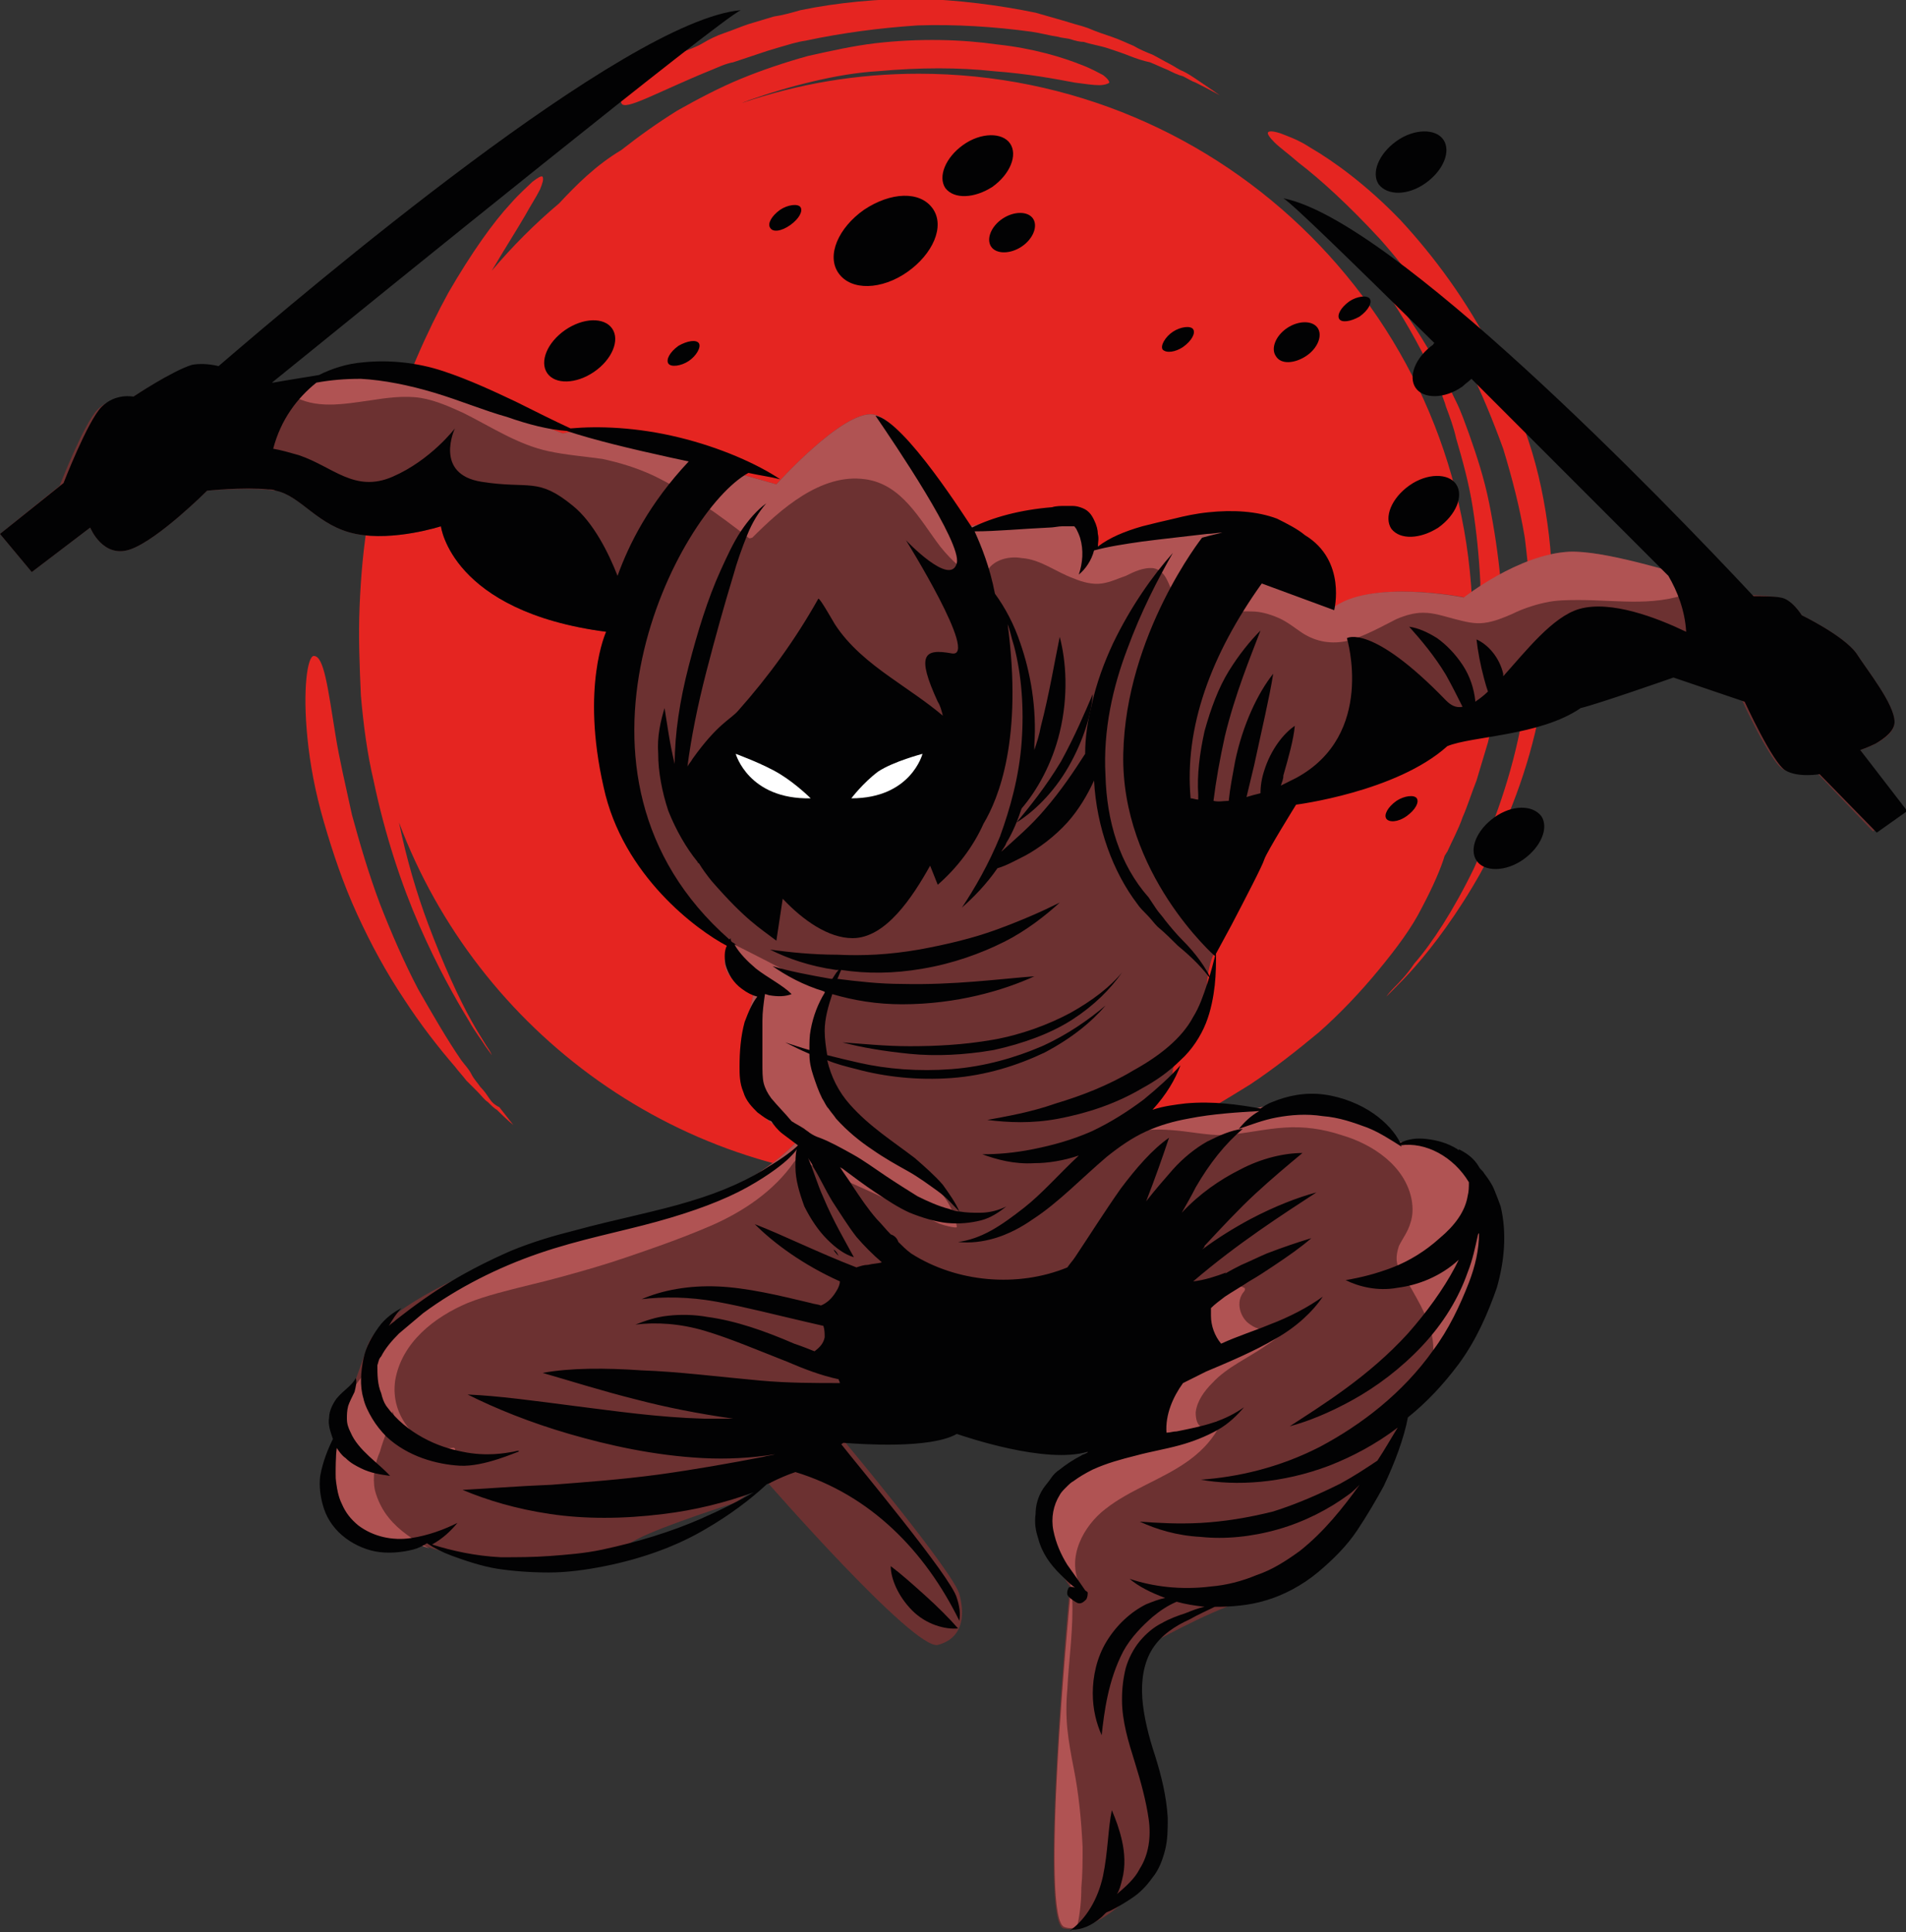 <?xml version="1.0" encoding="utf-8"?>
<!-- Generator: Adobe Illustrator 23.1.1, SVG Export Plug-In . SVG Version: 6.00 Build 0)  -->
<svg version="1.1" id="Capa_1" xmlns="http://www.w3.org/2000/svg" xmlns:xlink="http://www.w3.org/1999/xlink" x="0px" y="0px"
	 viewBox="0 0 150 152" style="enable-background:new 0 0 150 152;" xml:space="preserve">
<rect x="0" y="0" width="150" height="152" fill="#333333" stroke="none"/>
<style type="text/css">
	.st0{fill:#E52521;}
	.st1{fill:#6C3131;}
	.st2{fill:#B05353;}
	.st3{fill:#020203;}
	.st4{fill:#FFFFFF;}
</style>
<g>
	<g>
		<path class="st0" d="M121.9,42.1c-0.3-2.5-0.8-5-1.6-7.4c-0.8-2.4-1.7-4.7-2.7-6.8c-2.1-4.2-4.8-7.8-7.4-10.6
			c-2.6-2.7-5.2-4.6-7.1-5.7c-0.9-0.6-1.8-0.9-2.3-1.1c-0.6-0.2-0.9-0.2-1-0.1c-0.1,0.1,0.1,0.4,0.5,0.8c0.4,0.4,1.1,0.9,1.9,1.6
			c1.7,1.3,3.9,3.3,6.4,6c2.4,2.7,4.9,6.1,7,10.1c1,2,1.9,4.2,2.7,6.4c0.7,2.3,1.3,4.6,1.7,7c0.3,2.4,0.5,4.8,0.5,7.2
			c-0.1,2.4-0.3,4.7-0.7,7c-0.8,4.5-2.3,8.5-3.8,11.8c-1.6,3.3-3.3,5.9-4.7,7.5c-0.6,0.9-1.2,1.5-1.6,1.9c-0.4,0.4-0.6,0.7-0.6,0.7
			s0.2-0.2,0.6-0.6c0.4-0.4,1-1,1.7-1.8c1.4-1.6,3.3-4.1,5.1-7.3c1.8-3.3,3.5-7.3,4.5-11.9c0.5-2.3,0.8-4.7,1-7.2
			C122.2,47.2,122.2,44.6,121.9,42.1z"/>
		<path class="st0" d="M38.5,86.4c-0.2-0.3-0.4-0.6-0.7-0.9c-0.2-0.3-0.5-0.6-0.7-1c-0.2-0.4-0.5-0.7-0.8-1.1
			c-1.1-1.6-2.2-3.5-3.4-5.6c-1.1-2.1-2.1-4.4-3-6.7c-0.9-2.4-1.6-4.8-2.2-7c-0.5-2.3-1-4.4-1.3-6.3c-0.6-3.7-0.9-6.2-1.7-6.2
			c-0.5,0-0.9,2.6-0.5,6.5c0.2,2,0.6,4.2,1.3,6.6c0.7,2.4,1.5,4.8,2.6,7.2c1.1,2.4,2.3,4.6,3.7,6.7c1.3,2,2.7,3.8,4,5.3
			c0.3,0.4,0.6,0.7,0.9,1.1c0.3,0.3,0.6,0.6,0.9,0.9c0.3,0.3,0.5,0.6,0.8,0.8c0.2,0.2,0.5,0.5,0.7,0.6c0.8,0.8,1.3,1.2,1.3,1.2
			s-0.4-0.5-1.1-1.4C38.9,86.9,38.7,86.7,38.5,86.4z"/>
		<path class="st0" d="M56,5.5c0.5-0.2,1.1-0.5,1.7-0.6c0.6-0.2,1.2-0.4,1.8-0.6c0.3-0.1,0.6-0.2,0.9-0.3c0.3-0.1,0.7-0.2,1-0.3
			c0.7-0.2,1.3-0.4,2-0.5c2.8-0.6,5.8-1,8.8-1.2c3-0.1,6.1,0.1,9,0.5c0.7,0.1,1.4,0.3,2.1,0.4c0.3,0.1,0.7,0.1,1,0.2
			c0.3,0.1,0.7,0.2,1,0.2c0.6,0.2,1.3,0.3,1.9,0.5c0.6,0.2,1.2,0.4,1.7,0.6c0.5,0.2,1.1,0.4,1.6,0.5c0.5,0.2,0.9,0.4,1.4,0.6
			c0.4,0.2,0.8,0.4,1.2,0.5c0.4,0.2,0.7,0.4,1,0.5c1.2,0.6,1.9,1,1.9,1S95.3,7,94.1,6.2c-0.3-0.2-0.6-0.4-1-0.6
			C92.8,5.5,92.4,5.2,92,5c-0.4-0.2-0.9-0.5-1.3-0.7c-0.5-0.2-1-0.4-1.5-0.7c-0.5-0.2-1.1-0.5-1.7-0.7c-0.6-0.2-1.2-0.4-1.9-0.7
			c-0.3-0.1-0.6-0.2-1-0.3c-0.3-0.1-0.7-0.2-1-0.3c-0.7-0.2-1.4-0.4-2.1-0.6c-2.9-0.6-6.1-1-9.2-1.1c-3.2,0-6.4,0.3-9.3,0.9
			c-0.7,0.2-1.4,0.4-2.1,0.5c-0.3,0.1-0.7,0.2-1,0.3c-0.3,0.1-0.7,0.2-1,0.3c-0.6,0.2-1.3,0.5-1.9,0.7c-0.6,0.2-1.2,0.5-1.7,0.8
			c-0.5,0.3-1.1,0.5-1.6,0.7c-0.5,0.3-0.9,0.5-1.3,0.8c-0.4,0.3-0.8,0.5-1.2,0.7c-0.3,0.2-0.6,0.5-0.9,0.7c-1.1,0.9-1.6,1.5-1.4,1.8
			C49.1,8.8,51.8,7.2,56,5.5z"/>
		<path class="st0" d="M113.7,67.3c0.1-0.1,0.1-0.2,0.2-0.3c0.4-0.9,0.9-1.8,1.2-2.7c0.4-0.9,0.7-1.9,1.1-2.9c0.3-1,0.6-2,0.9-3
			c0.5-2.1,0.9-4.2,1-6.3c0.2-2.1,0.2-4.3,0-6.4c-0.2-2.1-0.5-4.1-0.9-6.1c-0.4-2-1-3.8-1.6-5.5c-0.3-0.8-0.6-1.7-1-2.5
			c-0.2-0.4-0.4-0.8-0.5-1.1c-0.2-0.4-0.4-0.7-0.6-1.1c-1.5-2.8-3-5-4.1-6.4c-0.6-0.7-1-1.3-1.4-1.6c-0.3-0.4-0.5-0.6-0.5-0.6
			s0.2,0.2,0.5,0.6c0.3,0.4,0.7,1,1.2,1.7c1,1.5,2.4,3.8,3.7,6.6c0.2,0.4,0.3,0.7,0.5,1.1c0.1,0.4,0.3,0.8,0.4,1.2
			c0.3,0.8,0.6,1.6,0.8,2.5c0.5,1.7,1,3.5,1.3,5.4c0.3,1.9,0.5,3.9,0.6,5.9c0,2-0.1,4.1-0.3,6.1c-0.2,1.7-0.5,3.4-1,5.1
			c0.4-2.5,0.7-5,0.7-7.6c0-24.1-19.5-43.6-43.6-43.6c-4.9,0-9.5,0.8-13.9,2.3c0.2-0.1,0.3-0.1,0.5-0.2c1.7-0.6,3.4-1.1,5.1-1.5
			c1.7-0.4,3.4-0.7,5.1-0.8c3.3-0.3,6.4-0.3,9.1,0c2.7,0.2,4.8,0.6,6.4,0.9c0.8,0.1,1.4,0.2,1.9,0.2c0.4,0,0.7-0.1,0.8-0.2
			c0-0.1-0.1-0.3-0.5-0.6c-0.4-0.2-0.9-0.5-1.7-0.8c-1.5-0.6-3.8-1.3-6.6-1.6c-2.8-0.4-6.1-0.5-9.6-0.1c-1.7,0.2-3.5,0.6-5.3,1
			c-1.8,0.5-3.6,1.1-5.3,1.8c-1.7,0.7-3.4,1.6-5,2.5c-1.6,1-3,2-4.4,3.1C46.9,13,45.4,14.5,44,16c-1.9,1.6-3.7,3.4-5.3,5.3
			c1-1.7,1.9-3.1,2.6-4.3c0.5-0.9,0.9-1.5,1.2-2.1c0.2-0.5,0.3-0.8,0.2-1c-0.1-0.1-0.4,0.1-0.8,0.4c-0.4,0.4-1,0.9-1.7,1.7
			c-1.4,1.5-3.1,3.9-4.9,7c-1.7,3.1-3.4,6.9-4.7,11.1c-0.6,2.1-1.1,4.3-1.6,6.6c-0.4,2.3-0.6,4.6-0.7,7c-0.1,2.4,0,4.7,0.1,7
			c0.2,2.3,0.5,4.6,1,6.7c0.9,4.3,2.2,8.2,3.6,11.4c1.4,3.2,2.8,5.7,3.9,7.5c0.5,0.9,1,1.5,1.3,2c0.3,0.4,0.5,0.7,0.5,0.7
			s-0.1-0.3-0.4-0.7c-0.3-0.5-0.7-1.1-1.2-2c-1-1.8-2.2-4.4-3.4-7.6c-0.9-2.4-1.7-5.1-2.3-8c6.2,16.5,22.1,28.3,40.8,28.3
			c6.8,0,13.3-1.6,19.1-4.4c-0.1,0.1-0.3,0.2-0.4,0.2c-0.6,0.4-1.1,0.7-1.5,0.9c-0.9,0.5-1.4,0.7-1.4,0.7s0.5-0.2,1.5-0.6
			c0.5-0.2,1-0.4,1.7-0.7c0.3-0.1,0.7-0.3,1-0.4c0.4-0.2,0.7-0.4,1.1-0.5c1.6-0.7,3.3-1.8,5.1-2.9c1.8-1.2,3.6-2.6,5.4-4.1
			c1.7-1.5,3.3-3.2,4.7-4.9c1.4-1.7,2.6-3.3,3.4-4.9C112.8,69.7,113.4,68.3,113.7,67.3z"/>
	</g>
	<path class="st1" d="M146.4,59c0,0,2.7-0.8,2.7-2.2c0-1.4-2.1-4-3-5.4c-1-1.4-4.3-3-4.3-3S141,47.1,140,47c-1-0.2-3.3-0.2-3.3-0.2
		s-9.2-3.5-13.1-3.4c-4,0.2-8.3,3.6-8.3,3.6s-7.5-1.5-10.4,0.9c0.8-1.1-1.7-6.2-4.9-6.7C96.8,40.8,86.1,43,86.1,43s0.5-2.1-2.2-2.4
		c-2.7-0.3-7.6,0.8-7.6,0.8s-5.2-8.5-7.6-8.8c-2.4-0.3-7.6,5.5-7.6,5.5L53.7,36c0,0-6.5-2.7-9.4-1.9c-0.6-0.2-12.2-4.6-14.5-4.8
		c-2.2-0.2-8.6,1-8.6,1s-4.8-1.9-6.4-1.4c-1.6,0.5-4.6,2.5-4.6,2.5s-1.4-0.3-2.5,0.8c-1.1,1.1-3,6-3,6L0,42l2.5,3l4.6-3.5
		c0,0,1,2.5,3.2,1.7c2.2-0.8,6-4.6,6-4.6s3.5-0.3,5.4,0C23.7,39,25,41.4,28,42c3,0.6,6.7-0.6,6.7-0.6s0.8,6.7,13,8.3
		c0.2,0.6-0.6,10,2.1,14.1c-0.5,0.5,2.4,8.3,7.6,10.6c0,0-1.6,2.4,1.9,3.5c0.2,0.8-3.6,9.3,3.7,11.6c-5.1,5.5-12.8,6.4-19.6,8.3
		c-6.8,1.9-13.7,5.6-14.5,8.1s-1.9,5.2-2.4,6.5c-0.5,1.3-0.6,5.4,0.8,7.3c1.4,1.9,4.8,1.4,4.8,1.4s3.8,1.7,9.1,2.1
		c5.2,0.3,6.8-1,8.9-2.1c2.1-1.1,7.8-2.9,7.8-2.9l2.4-1.7c0,0,11.6,13.3,13.5,12.9c1.9-0.5,2.2-2.2,1.7-4s-9.2-12.2-9.2-12.2
		s6.8,0.6,9.2-0.6c0.6,0.2,7,2.4,10.3,1.4c-0.6,0.8-3.8,3-4.1,4.9c-0.3,1.9,2.5,5.9,2.5,5.9s-2.5,26.4-0.5,26.9c2.1,0.5,6-2.5,7-5.2
		c0.6-1.7-0.3-6.9-1-10.4c-0.5-2.3-0.2-4.6,0.7-6.7c0,0,4.6-2.6,7.3-3.4c1.9-0.5,3.6-1.3,5.1-2.3c0.9-0.9,2.8-2.8,4.1-4.6
		c1.7-2.4,3.3-7.2,3.3-7.2s5.6-7.2,6.2-10.8c0.6-3.7,0.5-8.1-1.6-10c-2.1-1.9-4.9-1.1-4.9-1.1s-3-3-5.6-3.3
		c-2.5-0.3-6.4,0.8-6.4,0.8l-8.6,0.8c0,0,2.9-2.5,3-4.1c0.2-1.6,2.9-2.4,2.7-5.1c-0.2-2.7,0.5-4,0.5-4s3.7-7,3.8-7.6
		c0.2-0.6,2.5-4.3,2.5-4.3s7.9-1,11.9-4.6c1.9-0.8,7.3-0.8,10.5-3c1.3-0.3,7.3-2.4,7.3-2.4l5.6,1.9c0,0,2.2,4.8,3.2,5.4
		c1,0.6,2.7,0.3,2.7,0.3l4.4,4.6l2.4-1.7L146.4,59z"/>
	<g>
		<path class="st2" d="M110,89.9c0,0-3-3-5.6-3.3c-2.5-0.3-6.4,0.8-6.4,0.8l-8.6,0.8c0,0,0.3-0.2,0.6-0.6c-0.5,0.2-1,0.5-1.5,0.8
			c-0.4,0.3-0.7,0.6-1,0.9c-0.2,0.2,0.1,0.5,0.3,0.3c0.1-0.1,0.2-0.2,0.3-0.3c-0.1,0.2,0.1,0.4,0.3,0.3c1.1-0.8,2.5-0.8,3.8-0.7
			c1.4,0.1,2.7,0.4,4.1,0.4c1.6-0.1,3.2-0.5,4.8-0.6c1.5-0.1,3,0.1,4.5,0.6c2.4,0.7,5,2.4,5.5,5.1c0.1,0.6,0.1,1.2-0.1,1.8
			c-0.2,0.7-0.6,1.2-0.9,1.8c-0.2,0.6-0.3,1.2,0,1.8c0.3,0.7,0.8,1.2,1.1,1.8c0.8,1.4,1.6,2.9,1.6,4.5c0.1,1.5-0.4,3-1.4,4
			c-0.1,0.1-0.1,0.2,0,0.2c1.7-2.3,4.6-6.7,5.1-9.3c0.6-3.7,0.5-8.1-1.6-10C112.8,89.1,110,89.9,110,89.9z"/>
		<path class="st2" d="M68.9,89.7c-2.5-1.5-6.6-3.8-3.9-11.6c0-0.1-9.3-5-9.3-4.7c0.5,0.4,1.1,0.8,1.7,1c0,0-1.6,2.4,1.9,3.5
			c0.2,0.8-3.6,9.3,3.7,11.6c-5.1,5.5-12.8,6.4-19.6,8.3c-6.8,1.9-13.3,6.2-14.1,8.8s-2.5,2.6-2.7,5.9c-0.1,1.4-0.6,5.4,0.8,7.3
			c1.4,1.9,4.8,1.4,4.8,1.4s0.6,0.3,1.6,0.6c-1.2-0.6-2.4-1.4-3.2-2.4c-0.5-0.6-0.9-1.4-1.1-2.2c-0.2-1,0-2.1,0.4-3
			c0.3-1.1,0.8-2.1,1-3.2c0.1,0.4,0.3,0.8,0.6,1.2c0.7,1.1,1.8,1.9,3.1,2.1c0.3,0,0.6,0,1,0c0.3,0,0.3-0.5,0-0.4
			c-1.3,0.2-2.5-0.5-3.4-1.5c-0.9-1.1-1.3-2.4-1.1-3.8c0.5-3,3.1-5,5.7-6.1c1.5-0.6,3.2-1,4.8-1.4c1.7-0.4,3.5-0.9,5.2-1.4
			c1.7-0.5,3.4-1.1,5.1-1.7c1.4-0.5,2.7-1,4.1-1.6c2.5-1.1,4.9-2.7,6.5-5c0.1-0.1,0.2-0.2,0.2-0.3c0.1,0.1,0.3,0.1,0.4,0.2
			c1.1,0.5,2.2,1,3.3,1.5c2.5,1.1,5,2.3,7.4,3.4c0.1,0.1,1.6,0.5,1.5,0.3C74.9,93.5,71.2,91.1,68.9,89.7z"/>
		<path class="st2" d="M123.5,43.4c-4,0.2-8.3,3.6-8.3,3.6s-7.5-1.5-10.4,0.9c0.8-1.1-1.7-6.2-4.9-6.7C96.8,40.8,86.1,43,86.1,43
			s0.5-2.1-2.2-2.4c-2.7-0.3-7.6,0.8-7.6,0.8s-5.2-8.5-7.6-8.8c-2.4-0.3-7.6,5.5-7.6,5.5L53.7,36c0,0-6.5-2.7-9.4-1.9
			c-0.6-0.2-12.2-4.6-14.5-4.8c-1.5-0.1-5.1,0.4-7.1,0.7c0,0,0,0.1,0.1,0.1c0,0.1,0,0.3,0,0.4c-0.2-0.2-0.4,0.2-0.2,0.4c0,0,0,0,0,0
			c-0.1,0.1-0.2,0.1-0.3,0c-0.2-0.1-0.5,0.3-0.2,0.4c0.3,0.1,0.7,0.1,0.9-0.2c1.8,1.1,4,0.7,6.1,0.4c1.3-0.2,2.7-0.4,4-0.2
			c1.2,0.2,2.3,0.7,3.4,1.2c2.2,1.1,4.3,2.5,6.7,3c1.4,0.3,2.8,0.4,4.2,0.6c1.4,0.3,2.7,0.7,4,1.3c2.7,1.3,5.2,3.1,7.5,4.9
			c0.1,0.1,0.2,0,0.3,0c2.2-2.2,5.4-5.1,8.9-4.6c2.9,0.4,4.3,3.2,5.9,5.3c0.9,1.1,1.9,2.1,3.2,2.5c0.1,0,0.2,0,0.3-0.1
			c0.3-1.3,1.8-1.7,2.9-1.5c1.5,0.1,2.7,1.1,4.1,1.6c0.7,0.3,1.5,0.5,2.2,0.4c0.7-0.1,1.3-0.4,1.9-0.6c0.6-0.3,1.4-0.7,2.2-0.6
			c0.9,0.2,1.1,1.1,1.4,1.7c1.2,2.3,4.2,1.6,6.3,1.7c0.7,0,1.4,0.2,2.1,0.5c0.7,0.3,1.3,0.8,1.9,1.2c1.1,0.7,2.3,0.9,3.6,0.6
			c1.4-0.4,2.6-1.1,3.8-1.7c0.7-0.3,1.4-0.5,2.1-0.5c0.9,0,1.7,0.3,2.5,0.5c0.8,0.2,1.5,0.4,2.3,0.3c0.8-0.1,1.5-0.4,2.2-0.7
			c0.8-0.4,1.7-0.7,2.6-0.9c0.9-0.2,1.8-0.2,2.7-0.2c3.1,0,6.3,0.6,9.2-0.8c0.3-0.2,0.7-0.4,0.9-0.6
			C131.4,44.9,126.2,43.3,123.5,43.4z"/>
		<path class="st2" d="M101.9,103.8c-1,0.7-2.4,1.2-3.5,0.4c-0.8-0.5-1.2-1.8-0.5-2.6c0.1-0.1,0.1-0.3,0-0.3
			c-1.8-0.9-3.7,0.8-4.3,2.4c-0.4,1-0.6,2.1-1,3.2c-0.2,0.5-0.4,1-0.7,1.4c-0.3,0.4-0.7,0.8-1,1.2c-0.3,0.5-0.4,1-0.4,1.5
			c0,0.6-0.1,1.1-0.6,1.5c-0.5,0.3-1,0.6-1.5,0.8c-0.5,0.3-1.1,0.5-1.6,0.8c-1.9,1-3.8,2.5-4.3,4.7c-0.2,1.2,0.1,2.2,0.6,3.3
			c0.4,0.9,1,1.8,1.2,2.8c0,0,0,0,0,0c-0.2,1.8-2.5,26.3-0.5,26.7c0.3,0.1,0.6,0.1,0.9,0c0-0.1,0-0.1,0.1-0.2
			c0.2-0.9,0.3-1.9,0.3-2.9c0.1-1.1,0.1-2.1,0.1-3.2c-0.1-2.1-0.3-4.2-0.7-6.2c-0.2-1-0.4-2.1-0.5-3.1c-0.1-1-0.1-2.1,0-3.1
			c0.1-2.1,0.4-4.2,0.4-6.3c0-0.5,0-0.9-0.1-1.4c0,0,0,0,0,0c0,0,0.1,0,0.1,0c0,0,0,0.1,0,0.1c0,0.3,0.5,0.3,0.4,0
			c0-0.1,0-0.3-0.1-0.4c0.1,0.2,0.5,0,0.3-0.2c-1.1-2.2,0.3-4.7,2-6c1.9-1.5,4.4-2.3,6.4-3.7c1-0.7,1.8-1.5,2.4-2.5
			c0.1-0.1,0.2-0.2,0.2-0.4c0-0.2-0.3-0.4-0.4-0.2c-0.1,0.1-0.1,0.2-0.2,0.3c-0.2,0.2-0.5,0.2-0.7,0.1c-0.5-0.1-0.6-0.7-0.6-1.2
			c0.1-0.9,0.7-1.7,1.3-2.3c1.2-1.3,2.9-2,4.3-3c0.8-0.5,1.6-1.2,2.2-1.9C102.3,103.9,102.1,103.6,101.9,103.8z"/>
	</g>
	<g>
		<path class="st3" d="M71.4,21.4c2-1.4,3-3.6,2-5s-3.3-1.3-5.4,0.1c-2,1.4-3,3.6-2,5S69.4,22.8,71.4,21.4z"/>
		<path class="st3" d="M78.1,14.7c1.4-1,2-2.5,1.4-3.4c-0.6-0.9-2.3-0.9-3.7,0.1c-1.4,1-2,2.5-1.4,3.4
			C75.1,15.7,76.7,15.6,78.1,14.7z"/>
		<path class="st3" d="M112.2,14.4c1.4-1,2-2.5,1.4-3.4c-0.6-0.9-2.3-0.9-3.7,0.1c-1.4,1-2,2.5-1.4,3.4
			C109.2,15.4,110.8,15.4,112.2,14.4z"/>
		<path class="st3" d="M117.6,64.3c-1.4,1-2,2.5-1.4,3.4c0.6,0.9,2.3,0.9,3.7-0.1c1.4-1,2-2.5,1.4-3.4
			C120.6,63.3,119,63.3,117.6,64.3z"/>
		<path class="st3" d="M113.2,41.5c1.4-1,2-2.5,1.4-3.4c-0.6-0.9-2.3-0.9-3.7,0.1c-1.4,1-2,2.5-1.4,3.4
			C110.2,42.5,111.8,42.4,113.2,41.5z"/>
		<ellipse transform="matrix(0.825 -0.565 0.565 0.825 -7.592 30.596)" class="st3" cx="45.6" cy="27.6" rx="3.1" ry="2"/>
		<path class="st3" d="M78,19.4c0.4,0.6,1.5,0.6,2.4,0c0.9-0.6,1.3-1.6,0.9-2.2c-0.4-0.6-1.5-0.6-2.4,0C78,17.8,77.6,18.8,78,19.4z"
			/>
		<path class="st3" d="M102.8,28c0.9-0.6,1.3-1.6,0.9-2.2c-0.4-0.6-1.5-0.6-2.4,0s-1.3,1.6-0.9,2.2C100.8,28.7,101.9,28.6,102.8,28z
			"/>
		<path class="st3" d="M107,24.9c0.7-0.5,1-1.1,0.8-1.4c-0.2-0.3-1-0.2-1.6,0.2c-0.7,0.5-1,1.1-0.8,1.4
			C105.6,25.4,106.3,25.3,107,24.9z"/>
		<path class="st3" d="M62.2,17.7c0.7-0.5,1-1.1,0.8-1.4c-0.2-0.3-1-0.2-1.6,0.2c-0.7,0.5-1,1.1-0.8,1.4
			C60.8,18.3,61.5,18.2,62.2,17.7z"/>
		<path class="st3" d="M93.1,27.3c0.7-0.5,1-1.1,0.8-1.4c-0.2-0.3-1-0.2-1.6,0.2s-1,1.1-0.8,1.4C91.8,27.8,92.5,27.7,93.1,27.3z"/>
		<path class="st3" d="M53.4,27.2c-0.7,0.5-1,1.1-0.8,1.4c0.2,0.3,1,0.2,1.6-0.2s1-1.1,0.8-1.4C54.8,26.7,54.1,26.8,53.4,27.2z"/>
		<path class="st3" d="M110.7,64.2c0.7-0.5,1-1.1,0.8-1.4c-0.2-0.3-1-0.2-1.6,0.2c-0.7,0.5-1,1.1-0.8,1.4
			C109.3,64.7,110,64.7,110.7,64.2z"/>
		<path class="st3" d="M66,98.8c-0.1-0.2-0.2-0.4-0.4-0.5C65.7,98.5,65.8,98.6,66,98.8z"/>
		<path class="st3" d="M84.8,126.1c0.3,0.1,0.5-0.1,0.7-0.3c0.1-0.2,0.1-0.4,0.1-0.5c0-0.1-0.1-0.1-0.2-0.2c-0.4-0.6-0.9-1.3-1.4-2
			c-0.5-0.8-0.9-1.7-1.1-2.7c-0.2-1,0-2,0.5-2.8c0.1-0.2,0.3-0.4,0.5-0.6c0.2-0.2,0.4-0.4,0.6-0.5c0.4-0.3,0.9-0.6,1.5-0.9
			c1.1-0.5,2.2-0.8,3.4-1.1c1.1-0.3,2.3-0.5,3.4-0.8c1.1-0.3,2.1-0.7,3-1.2c0.9-0.5,1.6-1.2,2.1-1.8c-0.7,0.5-1.5,0.9-2.4,1.2
			c-0.9,0.3-1.9,0.5-2.9,0.7c-0.3,0-0.5,0.1-0.8,0.1c-0.1-1.4,0.5-2.8,1.3-3.9c0.6-0.3,1.2-0.6,1.8-0.9c1.9-0.8,3.8-1.6,5.5-2.6
			c1.6-0.9,2.9-2.1,3.7-3.3c-1.1,0.8-2.6,1.6-4.2,2.2c-1.2,0.5-2.5,0.9-3.8,1.5c-0.5-0.6-0.8-1.4-0.8-2.2c0-0.2,0-0.4,0-0.6
			c0.3-0.3,0.7-0.6,1.1-0.9c0.6-0.4,1.3-0.8,1.9-1.2c0.7-0.4,1.3-0.8,1.9-1.2c1.2-0.8,2.2-1.5,3-2.2c-1,0.3-2.2,0.7-3.5,1.2
			c-0.7,0.3-1.3,0.6-2,0.9c-0.4,0.2-0.8,0.4-1.3,0.7c0,0,0.1-0.1,0.1-0.1c-0.8,0.3-1.7,0.6-2.6,0.7c3.5-3,7.1-5.3,9.7-7
			c-1.5,0.4-3.3,1.1-5.2,2.1c-1.3,0.7-2.6,1.5-3.8,2.4c0.1-0.1,0.2-0.2,0.2-0.3c1.4-1.5,2.7-2.9,4-4.1c1.3-1.2,2.5-2.2,3.7-3.2
			c-1.4,0-3.2,0.4-4.9,1.3c-1.6,0.8-3.2,1.9-4.6,3.4c0.4-0.7,0.8-1.4,1.1-2c1.1-1.9,2.3-3.4,3.7-4.6c-0.9,0.1-1.8,0.5-2.8,1
			c-0.9,0.5-1.9,1.3-2.7,2.2c-0.7,0.8-1.4,1.6-2.1,2.5c0.7-1.8,1.3-3.5,1.8-5c-1.3,0.9-2.6,2.4-3.8,4c-1.2,1.7-2.4,3.6-3.6,5.4
			c-0.2,0.3-0.4,0.5-0.6,0.8c-3.9,1.6-8.7,1.2-12.3-1.1c-0.4-0.3-0.7-0.6-1-0.9c-0.1-0.3-0.3-0.5-0.6-0.6c-0.4-0.4-0.7-0.8-1.1-1.2
			c-0.7-0.8-1.3-1.7-1.9-2.6c-0.3-0.5-0.7-1-1-1.5c0.1,0.1,0.2,0.1,0.3,0.2c0.8,0.6,1.6,1.2,2.5,1.8c0.9,0.6,1.8,1.2,2.7,1.6
			c1,0.4,2,0.7,2.9,0.8c1,0.1,1.9,0,2.7-0.2c0.8-0.2,1.5-0.7,2-1.1c-0.6,0.3-1.3,0.5-2.1,0.5c-0.5,0-1,0-1.6-0.1
			c-0.3-0.7-0.8-1.4-1.3-2.1c-0.6-0.7-1.4-1.4-2.2-2.1c-1.7-1.3-3.6-2.5-5.1-4.2c-0.9-1-1.5-2.2-1.8-3.5c0.7,0.3,1.5,0.5,2.3,0.7
			c2.2,0.6,4.8,0.9,7.5,0.7c2.7-0.2,5.2-1,7.3-2c2.1-1.1,3.7-2.4,4.8-3.7c-1.3,1.1-3,2.3-5,3.2c-2.1,0.9-4.5,1.6-7.1,1.8
			c-2.6,0.2-5.1,0-7.3-0.5c-0.9-0.2-1.7-0.4-2.5-0.6c-0.1-0.6-0.2-1.3-0.2-1.9c0-1,0.3-2,0.6-2.9c1.7,0.5,3.5,0.8,5.5,0.8
			c4.3,0,8-1.1,10.4-2.2c-2.7,0.2-6.3,0.7-10.4,0.6c-1.8,0-3.5-0.2-5.1-0.4c0.1-0.2,0.2-0.5,0.3-0.7c2,0.3,4.1,0.3,6.4-0.1
			c2.4-0.4,4.6-1.2,6.4-2.1c1.8-0.9,3.3-2.1,4.4-3.1c-1.4,0.7-3,1.4-4.9,2.1c-1.9,0.7-4,1.2-6.2,1.6c-2.3,0.4-4.4,0.5-6.4,0.4
			c-2,0-3.8-0.2-5.3-0.4c1.4,0.7,3.1,1.3,5.2,1.6c0.1,0,0.1,0,0.2,0c-0.2,0.2-0.3,0.4-0.5,0.7c0,0-0.1,0-0.1,0
			c-1.7-0.3-3.3-0.6-4.6-1c1,0.7,2.4,1.5,4.1,2c0,0,0,0,0,0.1c-0.5,0.8-0.9,1.8-1.1,2.9c-0.1,0.5-0.1,1-0.1,1.6
			c-0.7-0.2-1.3-0.4-1.9-0.6c0.6,0.3,1.2,0.6,1.9,0.9c0,0.6,0.1,1.1,0.3,1.7c0.2,0.6,0.4,1.2,0.7,1.8c0.2,0.3,0.3,0.6,0.5,0.8
			c0.2,0.3,0.4,0.5,0.6,0.8c0.9,1,1.9,1.8,2.8,2.4c1,0.7,1.9,1.2,2.8,1.7c0.9,0.5,1.7,1.1,2.4,1.6c0.7,0.5,1.2,1.1,1.7,1.6
			c-0.3,0-0.5-0.1-0.8-0.2c-0.8-0.2-1.7-0.6-2.5-1c-0.8-0.5-1.6-1-2.5-1.6c-0.9-0.6-1.7-1.2-2.6-1.7c-0.9-0.5-1.8-1-2.6-1.3
			c-0.3-0.1-0.5-0.2-0.8-0.4c-0.1-0.1-0.3-0.2-0.4-0.3c-0.3-0.2-0.7-0.4-1-0.6c-0.5-0.6-1.1-1.2-1.6-1.8c-0.3-0.4-0.5-0.8-0.6-1.2
			c-0.1-0.4-0.1-1-0.1-1.6c0-1.2,0-2.3,0-3.3c0-0.7,0.1-1.4,0.2-2.1c0.1,0,0.3,0.1,0.4,0.1c0.6,0.1,1.2,0.1,1.7-0.1
			c-0.7-0.7-1.9-1.3-2.8-2c-0.7-0.6-1.3-1.2-1.7-1.9c0.1,0,0.2,0.1,0.2,0.1c-0.1-0.1-0.2-0.2-0.4-0.3c-0.1-0.1-0.1-0.2-0.1-0.3
			c0,0-0.1,0.1-0.1,0.1c-14.8-13-4-33.7,1.5-36.7c0.9,0.2,1.7,0.3,2.5,0.5c-1.8-1.2-4.7-2.5-8-3.3c-3.3-0.8-6.3-0.9-8.5-0.7
			c-1.3-0.6-2.7-1.3-4.3-2.1c-1.7-0.8-3.6-1.7-5.7-2.4c-2.1-0.7-4.3-0.9-6.3-0.7c-1.3,0.1-2.5,0.5-3.5,1c-1.9,0.3-3.6,0.6-3.6,0.6
			s0,0-0.1,0c9-7.3,35.3-28.6,36.9-29.3c-9.1,0.8-34,21.9-41.1,28c-0.8-0.2-1.6-0.2-2.1-0.1c-1.6,0.5-4.6,2.5-4.6,2.5
			s-1.4-0.3-2.5,0.8c-1.1,1.1-3,6-3,6L0,42l2.5,3l4.6-3.5c0,0,1,2.5,3.2,1.7c2.2-0.8,6-4.6,6-4.6s2.9-0.3,4.8-0.1c0,0,0,0,0,0
			c0.2,0,0.4,0,0.6,0.1C23.7,39,25,41.4,28,42c3,0.6,6.7-0.6,6.7-0.6s0.8,6.7,13,8.3c0,0-2,4.3-0.2,12.2c1.5,7,7.4,11.3,9.7,12.5
			c-0.2,0.4-0.2,0.9-0.1,1.5c0.2,0.7,0.6,1.4,1.3,1.9c0.4,0.3,0.8,0.5,1.2,0.6c-0.4,0.5-0.7,1.2-1,2c-0.3,1.1-0.4,2.3-0.4,3.5
			c0,0.6,0,1.3,0.3,2c0.2,0.7,0.7,1.2,1.1,1.6c0.4,0.3,0.8,0.6,1.1,0.7c0.2,0.3,0.5,0.7,0.9,1c0.4,0.3,0.8,0.6,1.2,0.9
			c-0.4,0.4-1.2,1-2.2,1.6c-1.5,1-3.6,2-6.3,2.8c-2.6,0.8-5.8,1.4-9.1,2.3c-1.6,0.4-3.3,0.9-5,1.6c-1.6,0.7-3.2,1.5-4.7,2.4
			c-1.5,0.9-2.9,1.9-4.3,3c-0.2,0.2-0.4,0.3-0.6,0.5c0.3-0.5,0.6-1,1-1.4c-0.6,0.3-1.3,0.8-1.8,1.5c-0.5,0.7-1,1.5-1.2,2.5
			c-0.2,1-0.3,2.1,0,3.1c0.1,0.5,0.4,1.1,0.7,1.6c0.3,0.5,0.7,1,1.1,1.4c1.7,1.6,4,2.2,5.8,2.3c1.9,0.1,4.5-1.1,4.6-1.1
			c0.1-0.1,0-0.1-0.4,0c-0.6,0.1-2.1,0.4-4,0c-1-0.2-2-0.5-3.1-1.1c-1.1-0.6-2.1-1.4-2.9-2.5c-0.2-0.3-0.3-0.6-0.4-1
			c-0.3-0.7-0.3-1.5-0.3-2.2c0.1-0.3,0.1-0.5,0.3-0.7c0.3-0.6,0.8-1.2,1.4-1.8c0.6-0.5,1.3-1.1,1.9-1.6c2.7-2,5.9-3.6,9.1-4.7
			c3.2-1.1,6.4-1.7,9.3-2.5c2.9-0.8,5.3-1.7,7.1-2.7c1.8-1,2.9-1.9,3.3-2.3c0.3-0.3,0.5-0.5,0.6-0.7c-0.1,0.4-0.1,0.9-0.1,1.4
			c0,1,0.3,2,0.7,3.1c0.5,1,1.1,1.9,1.8,2.6c0.7,0.7,1.4,1.2,2.1,1.4c-0.7-1.3-1.6-2.8-2.4-4.7c-0.5-1.1-0.8-2.2-1.2-3.1
			c0.1,0.2,0.3,0.4,0.4,0.7c0.5,0.8,0.9,1.7,1.5,2.7c0.6,0.9,1.2,1.9,1.9,2.8c0.6,0.7,1.3,1.4,2,2c-0.3,0.1-0.7,0.1-1.1,0.2
			c-0.3,0-0.6,0.1-0.9,0.2c-3.1-1.2-5.9-2.6-8-3.4c1.5,1.5,3.8,3.2,6.7,4.5c0,0.2-0.1,0.5-0.3,0.8c-0.3,0.5-0.7,0.9-1.2,1.1
			c-0.2-0.1-0.5-0.1-0.8-0.2c-2.5-0.6-5-1.2-7.3-1.3c-2.3-0.1-4.4,0.3-6,1c1.7-0.2,3.7-0.2,5.9,0.2c2.2,0.4,4.5,1,7.1,1.6
			c0.4,0.1,0.9,0.2,1.3,0.3c0.1,0.3,0.1,0.6,0.1,0.9c-0.1,0.5-0.4,0.8-0.8,1.1c-0.5-0.2-1-0.4-1.6-0.6c-2.3-1-4.6-1.8-6.8-2.1
			c-1.1-0.2-2.2-0.2-3.1-0.1c-1,0.1-1.8,0.4-2.6,0.7c1.6-0.2,3.5-0.1,5.5,0.5c2,0.6,4.1,1.5,6.4,2.4c1.4,0.6,2.7,1.1,4.1,1.4
			c0,0.1,0.1,0.2,0.1,0.3c-2,0-4.1,0-6.3-0.2c-3.3-0.3-6.4-0.7-9.3-0.8c-2.9-0.2-5.6-0.2-7.8,0.2c2.1,0.6,4.6,1.4,7.4,2.1
			c2.3,0.6,4.8,1.1,7.6,1.5c-0.7,0-1.5,0-2.3,0c-3.6-0.1-7-0.6-10.2-1c-3.1-0.4-6-0.8-8.4-0.9c2.2,1.1,4.9,2.2,8,3.1
			c3.1,0.9,6.7,1.7,10.5,1.9c1.9,0.1,3.8,0,5.7-0.3c-0.3,0.1-0.6,0.1-0.9,0.2c-2.6,0.5-5.4,1-8.3,1.4c-3,0.4-5.8,0.6-8.4,0.8
			c-2.6,0.1-5,0.3-7,0.4c1.9,0.8,4.2,1.5,6.9,1.9c2.7,0.4,5.7,0.4,8.9,0c2.5-0.3,4.9-0.9,7.1-1.7c-1.2,0.7-2.6,1.4-4.2,2.1
			c-2.3,1-4.9,1.8-7.7,2.4c-1.4,0.3-2.8,0.4-4.1,0.5c-1.3,0.1-2.6,0.1-3.9,0.1c-2-0.1-3.8-0.5-5.4-1c0.9-0.5,1.5-1.1,2-1.7
			c-1,0.5-2.3,1-3.7,1.2c-1.4,0.2-2.9-0.1-4.1-1c-0.6-0.5-1-1-1.3-1.7c-0.3-0.6-0.4-1.3-0.5-2c0-0.8,0-1.7,0.1-2.4
			c0.2,0.3,0.4,0.6,0.7,0.8c0.4,0.4,0.8,0.6,1.2,0.8c0.8,0.4,1.6,0.5,2.3,0.6c-0.9-1-2.5-2-3.1-3.4c-0.2-0.4-0.3-0.7-0.3-1.1
			c0-0.3,0-0.6,0.1-1c0.1-0.3,0.3-0.7,0.5-1.1c0.1-0.4,0.2-0.8,0.1-1.1c-0.3,0.6-0.9,0.9-1.5,1.6c-0.3,0.4-0.6,1-0.6,1.5
			c-0.1,0.6,0.1,1.1,0.3,1.7c-0.4,0.8-0.8,1.8-1,2.9c-0.1,0.8,0,1.7,0.3,2.6c0.3,0.9,0.9,1.7,1.7,2.3c0.8,0.6,1.8,1,2.7,1.1
			c0.9,0.1,1.8,0,2.6-0.2c0.4-0.1,0.8-0.3,1.1-0.5c0.6,0.4,1.2,0.7,2,1c1.1,0.4,2.3,0.8,3.5,1c1.3,0.2,2.7,0.3,4.1,0.3
			c1.4,0,2.9-0.2,4.4-0.5c3-0.6,5.7-1.6,7.9-2.9c1.9-1.1,3.5-2.3,4.8-3.5c0.1-0.1,0.3-0.1,0.4-0.2c0.6-0.3,1.3-0.6,1.9-0.8
			c5.9,1.8,10.2,6.2,12.9,11.7c0.1-0.6,0-1.2-0.2-1.8c-0.4-1.6-8.1-10.8-9.1-12.1c0.1,0,0.1-0.1,0.2-0.1c1.3,0.1,6.8,0.5,8.9-0.7
			c0.6,0.2,7,2.4,10.3,1.4c0,0,0,0.1-0.1,0.1c-0.1,0.1-0.3,0.1-0.4,0.2c-0.6,0.3-1.2,0.7-1.7,1.1c-0.3,0.2-0.5,0.4-0.7,0.7
			c-0.2,0.3-0.4,0.5-0.6,0.8c-0.4,0.6-0.6,1.3-0.6,2c-0.1,0.7,0,1.3,0.2,1.9c0.3,1.2,1,2.1,1.7,2.8c0.4,0.4,0.8,0.8,1.2,1.1
			c-0.2-0.1-0.4-0.1-0.5,0c-0.1,0.2-0.2,0.5,0,0.7C84.3,125.8,84.6,126,84.8,126.1z M45.1,39.8c-2.8-2.3-3.4-1.3-7.2-1.9
			c-3.8-0.6-2.1-4.2-2.1-4.2s-1.9,2.5-4.9,3.8c-3,1.3-4.7-0.8-7.4-1.7c-0.7-0.2-1.4-0.4-2-0.5c0.6-2.3,1.9-4,3.4-5.2
			c1.1-0.2,2.2-0.3,3.5-0.3c1.8,0.1,3.8,0.5,5.8,1.1c2,0.6,3.9,1.4,5.7,1.9c1.7,0.6,3.3,1,4.7,1.1c2.1,0.7,5,1.4,8.2,2.1
			c0.5,0.1,0.9,0.2,1.4,0.3c-3.1,3.3-4.7,6.5-5.6,9C47.9,43.5,46.7,41.1,45.1,39.8z"/>
		<path class="st3" d="M117.6,93.6c-0.2-0.5-0.5-0.9-0.8-1.3c-0.1-0.2-0.3-0.3-0.4-0.5c-0.4-0.7-1-1.1-1.6-1.4c0,0,0,0.1,0,0.1
			c0,0-0.1-0.1-0.1-0.1c-0.8-0.5-1.6-0.7-2.4-0.8c-0.8-0.1-1.5,0-2.1,0.3c-0.4-0.8-1.1-1.6-2.1-2.3c-1-0.7-2.4-1.3-3.9-1.5
			c-1.5-0.2-2.9,0.1-4.1,0.6c-0.3,0.1-0.6,0.3-0.9,0.5c-1.7-0.3-3.7-0.6-5.9-0.4c-0.8,0.1-1.7,0.2-2.6,0.5c0,0,0,0,0,0
			c1.1-1.2,1.8-2.4,2.2-3.5c-0.8,0.9-1.8,1.8-2.9,2.7c-1.2,0.9-2.6,1.8-4.1,2.5c-1.6,0.7-3.1,1.1-4.6,1.4c-1.5,0.3-2.8,0.4-4,0.4
			c1.1,0.4,2.5,0.8,4.1,0.7c1.1,0,2.3-0.2,3.5-0.6c-1.6,1.5-2.9,3-4.3,4.1c-0.9,0.7-1.7,1.3-2.6,1.8c-0.9,0.5-1.8,0.8-2.6,0.9
			c0.9,0.1,1.9,0,2.9-0.3c1-0.3,2-0.8,3-1.5c2-1.3,3.8-3.2,5.8-4.9c1-0.8,2-1.5,3.1-2c1.1-0.5,2.2-0.8,3.3-1c2-0.4,4-0.5,5.6-0.6
			c-0.7,0.4-1.2,0.9-1.6,1.4c0.9-0.3,1.9-0.7,3-0.9c1.1-0.2,2.3-0.3,3.6-0.1c1.3,0.1,2.4,0.5,3.5,0.9c1,0.4,1.9,1,2.7,1.5
			c0,0,0-0.1-0.1-0.1c2-0.3,4.2,0.9,5.4,2.9c0,0.4,0,0.7-0.1,1.1c-0.2,1.2-1,2.3-2.2,3.3c-1.1,1-2.4,1.8-3.7,2.3
			c-1.3,0.5-2.5,0.8-3.7,1c1,0.5,2.5,0.9,4.1,0.6c1.6-0.2,3.4-0.9,4.8-2.2c-0.1,0.2-0.2,0.4-0.3,0.6c-0.9,1.7-2.2,3.5-3.7,5.2
			c-3.1,3.4-6.7,5.6-9.3,7.3c1.5-0.4,3.2-1.1,5-2.1c1.8-1,3.7-2.4,5.4-4.2c1.7-1.8,2.9-3.8,3.6-5.8c0.4-1,0.6-2,0.8-2.9
			c0-0.1,0.1-0.2,0.1-0.2c0,1.3-0.3,2.6-0.8,3.9c-0.7,1.8-1.6,3.7-2.8,5.3c-2.4,3.4-5.7,5.9-8.9,7.6c-3.3,1.7-6.6,2.4-9.4,2.6
			c2.8,0.5,6.4,0.3,10.1-1.1c1.8-0.7,3.7-1.7,5.4-3c-0.5,0.8-1,1.7-1.6,2.6c-0.9,0.6-1.8,1.2-2.9,1.8c-1.6,0.8-3.4,1.6-5.3,2.2
			c-2,0.5-3.9,0.8-5.7,0.9c-1.8,0.1-3.4,0-4.8-0.1c1.3,0.6,2.9,1.1,4.8,1.2c1.9,0.2,4,0,6.1-0.6c2.1-0.6,4-1.6,5.5-2.7
			c0.3-0.2,0.6-0.5,0.9-0.8c-1.3,1.8-2.8,3.7-4.7,5.2c-1.1,0.8-2.2,1.5-3.4,1.9c-1.2,0.5-2.4,0.8-3.6,0.9c-2.4,0.3-4.6,0-6.4-0.6
			c0.7,0.6,1.7,1.1,2.8,1.5c-0.5,0.1-1,0.3-1.5,0.5c-1.2,0.6-2.3,1.6-3.1,2.9c-0.8,1.3-1.1,2.8-1.1,4.1c0,1.3,0.3,2.4,0.7,3.3
			c0.2-1.8,0.5-4.3,1.7-6.6c0.6-1.1,1.5-2,2.3-2.7c0.6-0.5,1.2-0.9,1.9-1.2c0.7,0.2,1.4,0.3,2.2,0.4c-0.5,0.1-1,0.3-1.5,0.5
			c-0.6,0.2-1.2,0.4-1.9,0.8c-0.6,0.3-1.2,0.8-1.7,1.4c-0.5,0.6-0.9,1.4-1.1,2.1c-0.2,0.8-0.3,1.6-0.3,2.5c0,1.7,0.5,3.3,1,4.9
			c0.5,1.6,0.9,3.1,1.1,4.5c0.2,1.4,0,2.8-0.7,3.9c-0.4,0.8-1.1,1.4-1.8,2c0.2-0.3,0.3-0.7,0.4-1.1c0.3-1.1,0.2-2.2,0-3.1
			c-0.2-0.9-0.5-1.7-0.8-2.4c-0.3,1.4-0.3,3.3-0.7,5.2c-0.4,1.8-1.3,3.3-2.5,4.2c0,0,0,0,0,0c0,0-0.1,0.1-0.1,0.1
			c0.1,0,0.1-0.1,0.2-0.1c0.7,0,1.5-0.3,2.3-1c0.1-0.1,0.2-0.2,0.3-0.3c0.1-0.1,0.2-0.1,0.4-0.2c0.6-0.3,1.1-0.6,1.7-1
			c0.6-0.4,1.1-0.9,1.6-1.6c0.5-0.6,0.8-1.4,1-2.2c0.2-0.8,0.2-1.6,0.2-2.5c-0.1-1.7-0.5-3.3-1-4.9c-0.5-1.5-0.9-3.1-1-4.5
			c-0.1-1.4,0.1-2.8,0.8-3.9c0.7-1.1,1.8-1.8,2.9-2.3c0.7-0.4,1.4-0.7,2-1c1.3,0,2.7-0.1,4-0.5c1.4-0.4,2.9-1.2,4.1-2.2
			c1.2-1,2.3-2.1,3.1-3.3c0.8-1.2,1.5-2.4,2.1-3.5c0.9-1.9,1.6-3.8,1.9-5.4c1.5-1.2,2.8-2.6,4-4.2c1.4-1.9,2.3-4,3-6
			c0.6-2.1,0.8-4.3,0.3-6.4C118,94.6,117.8,94.1,117.6,93.6z"/>
		<path class="st3" d="M77.7,88.1c1.6,0.2,3.5,0.3,5.6-0.1c2.1-0.4,4.4-1.1,6.6-2.4c1.1-0.6,2.1-1.3,3-2.2c0.9-0.8,1.6-1.9,2-2.9
			c0.4-1,0.6-2.1,0.7-3c0.1-0.9,0.1-1.8,0.1-2.6c-0.2,0.8-0.4,1.6-0.7,2.5c-0.3,0.9-0.6,1.8-1.1,2.6c-0.9,1.7-2.7,3.1-4.7,4.2
			c-2,1.2-4.1,2-6.1,2.6C81.1,87.5,79.3,87.8,77.7,88.1z"/>
		<path class="st3" d="M80,64.7c1.3-0.8,2.9-2.3,4.1-4.4c1.2-2.1,1.8-4.2,1.9-5.7c-0.6,1.4-1.4,3.3-2.5,5.3
			C82.3,61.9,81,63.5,80,64.7z"/>
		<path class="st3" d="M146.4,59c0,0,0.6-0.2,1.2-0.5l0,0c0.7-0.4,1.5-1,1.5-1.7c0-1.4-2.1-4-3-5.4c-1-1.4-4.3-3-4.3-3
			s-0.8-1.3-1.7-1.4c-0.5-0.1-1.4-0.1-2.1-0.1c-7.2-7.7-28.4-29.6-37-31.3c0.7,0.4,5.7,5.3,11.9,11.4c0,0-0.1,0-0.1,0.1
			c-1.4,1-2,2.5-1.4,3.4c0.6,0.9,2.3,0.9,3.7-0.1c0.2-0.2,0.5-0.4,0.7-0.6c5.4,5.4,11.3,11.3,15.5,15.5c0.7,1.2,1.3,2.7,1.4,4.4
			c-2.3-1.1-5.9-2.5-8.4-1.8c-2.1,0.6-4.2,3.3-6,5.3c0-0.1,0-0.1,0-0.2c-0.3-1.3-1.2-2.3-2.1-2.7c0.1,0.9,0.3,2,0.6,3.1
			c0.1,0.4,0.2,0.7,0.3,1c-0.3,0.3-0.7,0.6-1,0.8c0-0.1,0-0.1,0-0.1c-0.1-0.9-0.4-1.9-1-2.8c-0.6-0.9-1.3-1.6-2-2.1
			c-0.8-0.5-1.5-0.8-2.2-0.9c0.9,1,2,2.3,2.9,3.8c0.5,0.9,0.9,1.7,1.3,2.5c-0.5,0.1-0.9-0.1-1.3-0.5c-5.9-6.1-7.8-4.9-7.8-4.9
			s2.3,7.6-4,11c-0.4,0.2-0.8,0.4-1.2,0.6c0.1-0.3,0.2-0.5,0.2-0.8c0.4-1.4,0.8-2.8,0.9-3.9c-0.9,0.6-1.9,1.9-2.4,3.5
			c-0.2,0.6-0.3,1.2-0.3,1.8c-0.4,0.1-0.8,0.2-1.1,0.3c0.2-0.8,0.4-1.7,0.6-2.5c0.6-2.8,1.2-5.3,1.5-7.2c-1.2,1.5-2.4,4-3,6.9
			c-0.2,1.1-0.4,2.1-0.5,3.1c-0.4,0-0.8,0.1-1.2,0c0.2-1.6,0.5-3.3,0.9-5.1c0.8-3.3,2-6.2,2.8-8.3c-0.8,0.8-1.7,1.9-2.5,3.2
			c-0.8,1.3-1.4,2.9-1.9,4.7c-0.4,1.8-0.6,3.5-0.5,5c0,0.1,0,0.2,0,0.4c-0.2,0-0.4-0.1-0.6-0.1c-0.5-5.6,1.6-11.3,5.6-16.9l5.7,2.1
			c0,0,1-3.9-2.3-5.9c-0.6-0.5-1.4-0.9-2.2-1.3c-1.6-0.6-3.5-0.7-5.4-0.5c-1,0.1-1.9,0.3-2.7,0.5c-0.9,0.2-1.7,0.4-2.5,0.6
			c-1.4,0.4-2.6,0.9-3.5,1.6c0-0.3,0.1-0.6,0-1c0-0.3-0.1-0.7-0.3-1.1c-0.1-0.2-0.2-0.4-0.4-0.6c-0.2-0.2-0.4-0.3-0.7-0.4
			c-0.3-0.1-0.5-0.1-0.7-0.1c-0.2,0-0.4,0-0.5,0c-0.3,0-0.7,0-1,0.1c-2.5,0.2-4.7,0.8-6.3,1.6c-0.3-0.4-5.3-8.4-7.6-8.8
			c1.5,2.2,6.8,10,6.4,11.6c-0.5,1.9-4-1.8-4-1.8s5.8,9.3,3.6,8.9c-2.2-0.4-2.8,0.1-1.1,3.8c0.2,0.3,0.3,0.7,0.4,1.1
			c-1.3-1.1-2.7-2-4.1-3c-1.7-1.2-3.3-2.5-4.4-4.2c-0.3-0.5-1.2-2.1-1.3-2c-1.8,3.2-3.9,6.1-6.3,8.8c-0.6,0.7-1.6,1-3.6,3.8
			c-0.1,0.2-0.3,0.4-0.4,0.6c0.3-2.3,0.8-4.8,1.5-7.5c0.7-2.7,1.4-5.2,2.1-7.5c0.3-1.1,0.7-2.2,1.1-3.2c0.4-1,0.9-1.8,1.5-2.5
			c-0.7,0.5-1.4,1.3-2,2.2c-0.6,0.9-1.1,2-1.6,3.1c-1,2.2-1.8,4.8-2.5,7.5c-0.7,2.7-1.1,5.3-1.1,7.7c-0.4-1.6-0.6-3.2-0.8-4.4
			c-0.3,1-0.6,2.2-0.5,3.6c0,1.4,0.3,3,0.8,4.5c0.6,1.5,1.4,2.9,2.3,4c0,0,0,0.1,0.1,0.1c0.3,0.5,0.6,0.9,1,1.4
			c2.7,3.1,3.8,3.7,5.1,4.7l0.5-3.3c1.6,1.7,3.6,3.1,5.5,3.1c2.6,0,4.7-3.2,6.1-5.7l0.6,1.5c1.5-1.3,2.8-3,3.6-4.8
			c1.2-2,3.1-6.7,1.9-15.7c0.2,0.5,0.3,1.1,0.5,1.7c0.6,2.3,0.8,4.9,0.6,7.6c-0.2,2.7-0.9,5.2-1.7,7.4c-0.9,2.2-2,4.1-3,5.6
			c0.9-0.8,1.9-1.8,2.8-3.1c0.7-0.2,1.4-0.6,2.2-1c1.1-0.6,2.3-1.5,3.3-2.6c0.9-1,1.6-2.2,2.1-3.3c0.2,3.7,1.5,7.2,3.4,9.7
			c0.2,0.3,0.5,0.6,0.8,0.9c0.3,0.3,0.5,0.6,0.8,0.9c0.6,0.5,1.1,1,1.6,1.5c1.1,0.9,2,1.8,2.7,2.8c-0.5-1.1-1.3-2.2-2.3-3.2
			c-0.5-0.5-1-1.1-1.4-1.6c-0.2-0.3-0.5-0.6-0.7-0.9c-0.2-0.3-0.4-0.6-0.6-0.9C88.1,68,87.1,64.6,87,61c-0.2-3.6,0.6-7,1.7-9.9
			c1.1-3,2.4-5.5,3.6-7.6c-1.6,1.8-3.3,4.2-4.7,7.1c-0.7,1.5-1.3,3.1-1.7,4.9c-0.3,1.2-0.5,2.5-0.5,3.8c-0.9,1.4-1.9,2.9-3.2,4.4
			c-1.1,1.3-2.3,2.3-3.4,3.3c0.1-0.2,0.3-0.4,0.4-0.7c0.5-0.8,0.9-1.8,1.2-2.7c1.2-1.4,2.4-3.5,3-6c0.7-2.9,0.5-5.6,0-7.5
			c-0.4,1.9-0.8,4.4-1.5,7.1c-0.1,0.6-0.3,1.2-0.5,1.8c0-0.1,0-0.3,0-0.4c0.2-2.9-0.3-5.7-1.1-8c-0.5-1.5-1.2-2.8-2-3.9
			c-0.4-2.1-1.1-3.8-1.6-4.9c1.7,0,3.7-0.2,5.9-0.3c0.3,0,0.7-0.1,1-0.1c0.2,0,0.3,0,0.5,0c0.1,0,0.2,0,0.3,0c0.1,0,0.1,0,0.1,0
			c0.1,0,0.1,0.1,0.2,0.2c0.1,0.2,0.2,0.4,0.3,0.7c0.3,1,0.2,2-0.1,2.9c0.5-0.4,1-1.1,1.2-1.9c1.1-0.3,2.4-0.5,3.8-0.7
			c0.8-0.1,1.6-0.2,2.5-0.3c0.9-0.1,1.7-0.2,2.6-0.3c0.4,0,0.8-0.1,1.2-0.1c-0.9,0.2-1.6,0.4-1.6,0.4s-6,7.6-6.2,17
			c-0.2,9.4,7.2,15.9,7.2,15.9l1.3-2.4c0,0,0,0,0,0c0,0,0,0,0,0c1.1-2.1,2.5-4.8,2.6-5.2c0.2-0.6,2.5-4.3,2.5-4.3s7.9-1,11.9-4.6
			c1.9-0.8,7.3-0.8,10.5-3c1.3-0.3,7.3-2.4,7.3-2.4l5.6,1.9c0,0,2.2,4.8,3.2,5.4c1,0.6,2.7,0.3,2.7,0.3l4.5,4.6l2.4-1.7L146.4,59z"
			/>
		<path class="st3" d="M84.2,79.7c-1.7,0.9-3.8,1.7-6.1,2.1c-2.3,0.4-4.5,0.5-6.5,0.5c-2,0-3.8-0.2-5.3-0.3c1.5,0.4,3.3,0.7,5.3,0.9
			c2,0.2,4.3,0.1,6.6-0.3c2.3-0.5,4.5-1.3,6.2-2.4c1.7-1.1,3-2.4,3.9-3.7C87.4,77.6,86,78.7,84.2,79.7z"/>
		<path class="st3" d="M72.8,125.5c-1-0.9-1.9-1.7-2.7-2.3c0,1,0.6,2.4,1.7,3.5c1.1,1.1,2.6,1.5,3.6,1.4
			C74.7,127.3,73.8,126.4,72.8,125.5z"/>
	</g>
	<path class="st4" d="M67,62.8c0,0,0.9-1.2,2.1-2.1c1.2-0.8,3.5-1.4,3.5-1.4S71.7,62.8,67,62.8z"/>
	<path class="st4" d="M63.8,62.8c0,0-1.1-1.1-2.4-1.9c-1.3-0.8-3.5-1.6-3.5-1.6S58.9,62.9,63.8,62.8z"/>
</g>
</svg>
